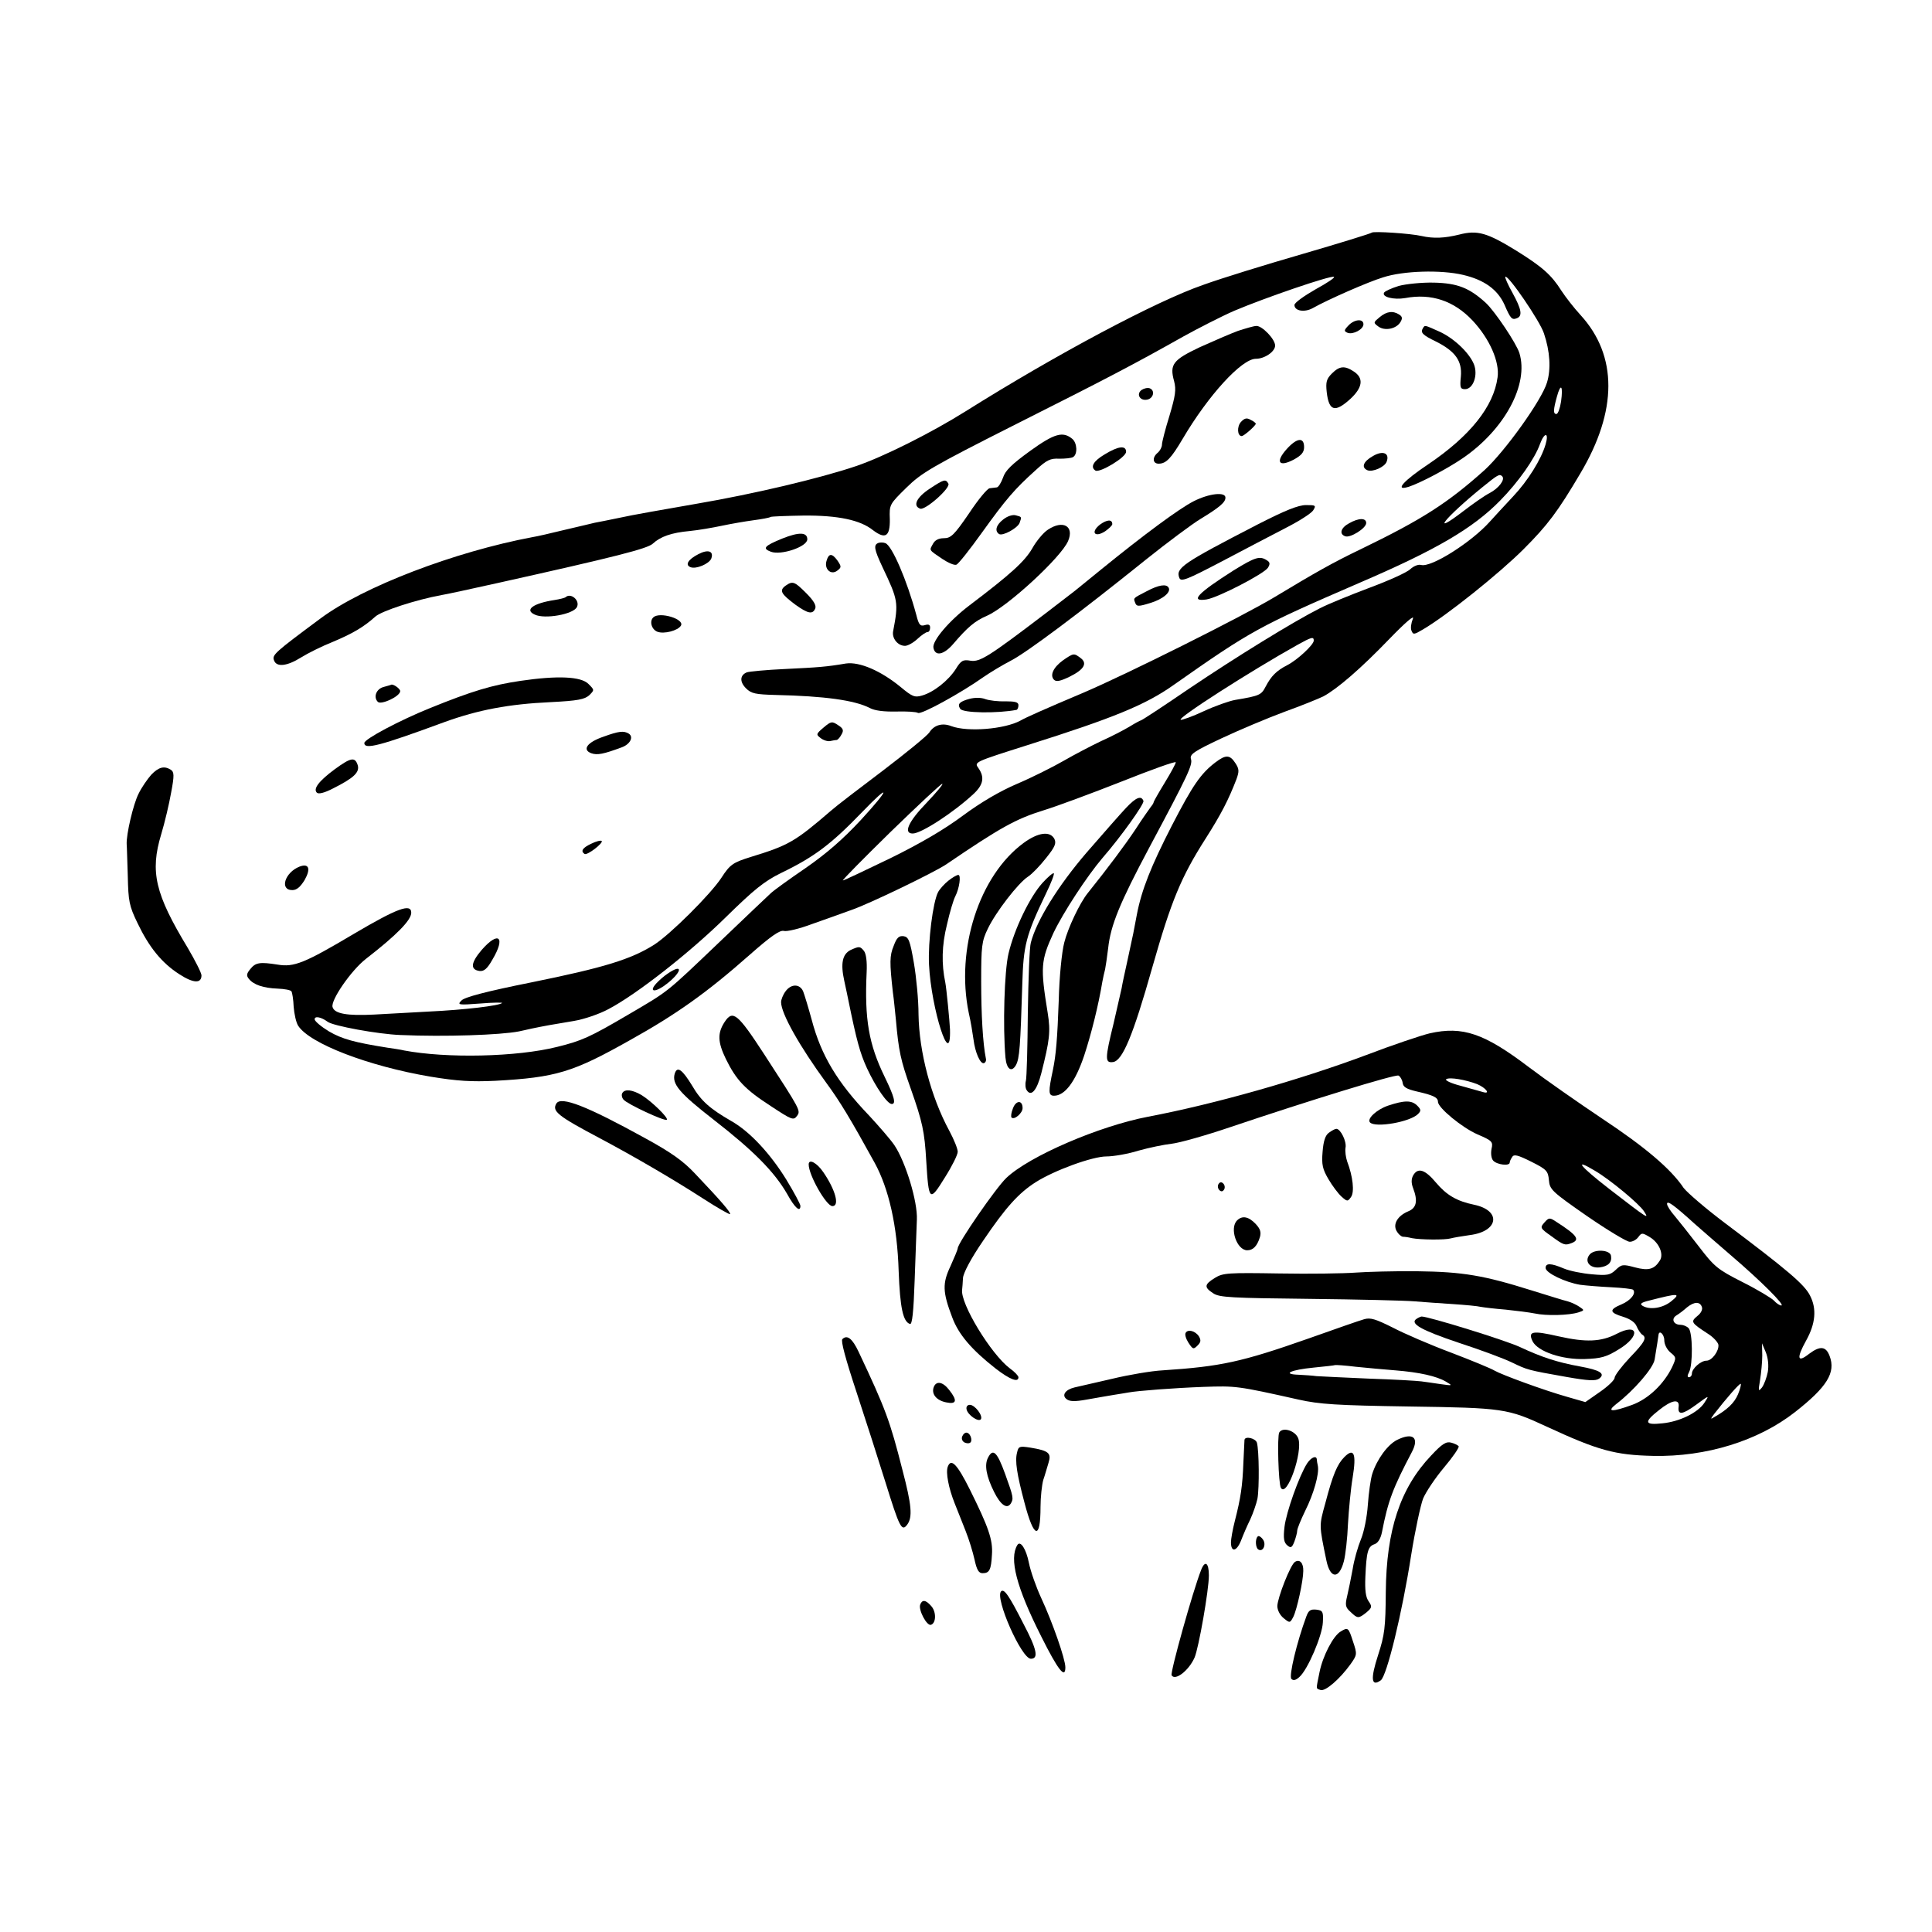 <?xml version="1.0" standalone="no"?>
<!DOCTYPE svg PUBLIC "-//W3C//DTD SVG 20010904//EN"
 "http://www.w3.org/TR/2001/REC-SVG-20010904/DTD/svg10.dtd">
<svg version="1.0" xmlns="http://www.w3.org/2000/svg"
 width="700pt" height="700pt" viewBox="0 0 700 700"
 preserveAspectRatio="xMidYMid meet">
<g transform="translate(0,700) scale(0.1,-0.1)"
fill="#000000" stroke="none">
<path d="M4970 6157 c-3 -3 -116 -38 -250 -77 -135 -39 -297 -89 -360 -112
-171 -59 -533 -252 -861 -458 -126 -79 -300 -166 -398 -199 -130 -44 -371
-101 -576 -136 -115 -20 -241 -42 -280 -51 -38 -8 -79 -16 -90 -18 -11 -3 -60
-14 -110 -26 -49 -12 -101 -24 -115 -26 -283 -53 -615 -180 -769 -295 -167
-124 -176 -132 -168 -152 9 -25 47 -21 98 11 24 15 76 41 114 56 74 31 114 55
155 92 22 20 147 61 240 78 14 2 106 22 205 44 427 95 540 124 560 142 28 26
68 40 134 46 31 3 83 12 116 19 33 7 85 16 115 20 30 4 58 9 62 12 4 2 59 4
120 5 124 1 205 -16 251 -53 45 -34 62 -23 61 40 -2 53 -1 54 60 114 55 54 92
76 391 227 340 171 437 222 611 320 56 31 140 74 186 94 111 47 347 128 361
123 6 -2 -24 -22 -66 -45 -42 -24 -77 -49 -77 -57 0 -22 37 -28 67 -11 55 31
201 95 254 111 73 24 210 28 290 9 77 -18 125 -53 150 -108 22 -51 27 -56 45
-49 21 8 17 32 -16 92 -17 30 -28 56 -26 58 9 10 126 -161 140 -205 22 -65 26
-129 11 -178 -19 -64 -152 -249 -226 -317 -134 -120 -226 -179 -449 -287 -100
-48 -162 -83 -313 -174 -120 -72 -533 -278 -692 -346 -142 -60 -207 -89 -228
-101 -57 -31 -191 -42 -250 -20 -33 13 -63 4 -80 -23 -8 -12 -84 -74 -168
-138 -85 -64 -170 -129 -189 -146 -130 -112 -153 -125 -290 -167 -64 -20 -75
-27 -106 -75 -39 -60 -186 -206 -244 -243 -84 -53 -182 -83 -443 -136 -165
-33 -244 -54 -255 -66 -16 -16 -12 -17 67 -11 47 4 83 4 80 2 -9 -10 -138 -25
-264 -31 -71 -4 -161 -9 -200 -11 -97 -5 -143 3 -150 27 -8 24 67 133 121 175
111 86 164 140 164 167 0 35 -51 16 -207 -76 -180 -107 -218 -122 -277 -112
-64 10 -80 8 -99 -16 -14 -17 -15 -24 -5 -36 17 -21 52 -33 104 -35 25 -1 47
-5 50 -10 3 -5 7 -30 8 -56 2 -26 9 -57 16 -68 41 -65 255 -147 480 -185 97
-16 149 -19 234 -15 221 12 282 31 488 147 169 94 280 173 436 311 75 66 108
89 122 85 11 -3 57 8 102 25 46 16 110 39 143 51 64 22 298 135 343 165 197
134 253 165 353 196 46 14 173 61 282 104 108 43 197 75 197 70 0 -5 -18 -38
-40 -74 -22 -36 -40 -68 -40 -70 0 -3 -4 -10 -10 -17 -5 -7 -31 -43 -56 -82
-38 -57 -100 -140 -173 -231 -29 -36 -72 -127 -85 -179 -9 -34 -18 -126 -20
-210 -5 -139 -10 -198 -21 -251 -17 -80 -17 -94 4 -94 39 0 77 50 109 145 26
79 52 183 66 268 3 15 7 35 10 45 2 9 7 44 11 76 9 84 42 164 149 365 141 264
158 300 151 321 -5 17 11 28 111 75 64 30 166 73 228 96 61 22 125 48 141 56
50 27 135 100 238 207 59 61 93 90 86 74 -6 -15 -9 -34 -5 -43 6 -15 9 -15 41
4 86 50 278 204 365 291 87 87 124 136 206 275 135 227 135 426 1 573 -24 26
-55 66 -70 89 -36 57 -69 86 -162 144 -107 66 -142 76 -208 59 -53 -13 -93
-15 -137 -5 -39 9 -174 18 -180 12z m686 -612 c-4 -25 -11 -45 -17 -45 -12 0
-11 16 2 63 14 51 23 40 15 -18z m-56 -155 c-16 -55 -65 -133 -118 -189 -29
-31 -67 -72 -84 -91 -66 -74 -212 -167 -249 -157 -10 3 -27 -4 -39 -15 -12
-12 -79 -42 -149 -68 -69 -26 -150 -59 -179 -74 -97 -49 -306 -178 -475 -292
-92 -63 -170 -114 -173 -114 -2 0 -21 -10 -42 -23 -20 -12 -66 -36 -102 -52
-36 -17 -97 -49 -137 -72 -40 -23 -116 -61 -168 -83 -63 -27 -131 -67 -196
-115 -67 -50 -154 -101 -264 -155 -91 -44 -167 -80 -171 -80 -4 0 74 79 172
175 99 96 183 175 188 175 5 0 -21 -31 -57 -69 -66 -68 -85 -111 -50 -111 31
0 148 76 221 144 35 33 40 60 17 93 -16 22 -15 22 177 83 314 99 430 147 530
218 282 198 308 212 673 370 277 119 411 197 510 298 66 67 126 152 145 206
16 43 33 42 20 -2z m-157 -116 c11 -12 -13 -43 -45 -60 -18 -9 -61 -39 -96
-66 -123 -94 -68 -25 68 86 58 47 63 50 73 40z m-683 -595 c0 -15 -59 -70 -96
-89 -39 -20 -58 -39 -78 -77 -16 -31 -21 -34 -111 -49 -22 -4 -73 -22 -114
-41 -40 -19 -78 -32 -83 -31 -15 5 252 176 422 271 52 29 60 31 60 16z m-1641
-650 c-65 -70 -125 -122 -200 -174 -60 -41 -117 -82 -127 -92 -11 -10 -94 -89
-185 -176 -197 -188 -182 -176 -332 -264 -138 -81 -167 -94 -256 -116 -147
-37 -402 -42 -555 -13 -12 3 -39 7 -60 10 -119 19 -164 31 -212 59 -28 17 -52
37 -52 44 0 13 24 8 47 -9 19 -15 183 -45 263 -48 163 -7 363 0 430 13 8 2 29
6 45 10 43 9 81 16 155 28 36 6 92 25 125 43 101 53 294 204 425 333 102 100
139 130 200 160 122 59 182 105 294 221 105 109 101 86 -5 -29z"/>
<path d="M2420 3473 c-14 -9 -33 -26 -43 -37 -29 -33 0 -32 41 1 55 44 56 73
2 36z"/>
<path d="M5068 5964 c-26 -8 -50 -19 -53 -24 -10 -16 35 -27 76 -20 95 18 177
-10 244 -81 62 -66 99 -150 91 -206 -14 -106 -100 -213 -251 -315 -90 -60
-124 -98 -72 -82 39 12 140 65 197 104 152 104 240 268 205 381 -11 35 -88
150 -121 181 -60 55 -103 72 -189 74 -44 1 -101 -5 -127 -12z"/>
<path d="M4999 5851 c-23 -19 -24 -20 -5 -34 23 -17 65 -9 80 16 8 13 7 20 -4
27 -23 15 -46 12 -71 -9z"/>
<path d="M4885 5820 c-16 -17 -16 -20 -2 -26 20 -7 57 13 57 31 0 22 -34 18
-55 -5z"/>
<path d="M4485 5801 c-27 -10 -89 -37 -138 -59 -97 -46 -110 -62 -93 -123 8
-31 5 -52 -17 -126 -15 -48 -27 -95 -27 -104 0 -9 -7 -22 -15 -29 -21 -17 -19
-40 3 -40 27 0 45 19 87 90 93 158 214 290 265 290 32 0 70 26 70 48 0 23 -47
72 -68 71 -9 0 -39 -9 -67 -18z"/>
<path d="M5155 5810 c-9 -15 -1 -24 49 -48 69 -35 94 -70 89 -126 -4 -40 -2
-46 15 -46 30 0 48 52 32 91 -18 43 -75 96 -128 119 -52 23 -49 23 -57 10z"/>
<path d="M4826 5647 c-20 -20 -23 -31 -19 -68 8 -69 30 -75 86 -24 44 41 49
75 12 99 -33 22 -52 20 -79 -7z"/>
<path d="M4136 5587 c-20 -15 -6 -40 20 -35 23 4 30 33 10 41 -8 3 -21 0 -30
-6z"/>
<path d="M4496 5471 c-15 -17 -13 -51 3 -51 8 0 51 38 51 45 0 2 -8 9 -19 14
-14 8 -22 6 -35 -8z"/>
<path d="M3732 5366 c-66 -48 -90 -71 -98 -97 -7 -19 -17 -35 -23 -35 -6 -1
-17 -2 -25 -3 -8 0 -42 -41 -75 -91 -54 -79 -66 -90 -91 -90 -19 0 -33 -7 -40
-21 -13 -24 -16 -20 34 -54 21 -14 44 -24 51 -21 7 2 49 55 94 118 85 118 116
155 194 225 39 36 53 43 85 41 21 0 44 2 50 6 17 10 15 51 -3 66 -34 28 -64
20 -153 -44z"/>
<path d="M4662 5373 c-42 -47 -29 -67 26 -38 27 15 37 26 37 45 0 37 -26 34
-63 -7z"/>
<path d="M4003 5354 c-41 -24 -54 -46 -34 -59 16 -9 111 48 111 68 0 24 -28
21 -77 -9z"/>
<path d="M4975 5348 c-36 -20 -44 -42 -20 -52 19 -7 62 12 69 31 12 31 -13 42
-49 21z"/>
<path d="M3368 5229 c-47 -31 -62 -62 -34 -72 18 -7 112 76 102 91 -10 17 -15
16 -68 -19z"/>
<path d="M4325 5184 c-53 -27 -180 -121 -335 -247 -52 -42 -99 -81 -105 -85
-5 -4 -48 -37 -95 -73 -206 -157 -239 -178 -273 -173 -28 5 -35 1 -54 -30 -27
-42 -80 -84 -122 -96 -27 -8 -36 -4 -78 31 -72 59 -149 92 -198 85 -71 -12
-98 -14 -222 -20 -67 -3 -128 -9 -137 -12 -25 -10 -27 -34 -3 -58 19 -19 34
-22 107 -24 178 -4 286 -19 341 -47 18 -10 52 -14 97 -13 37 1 72 -1 78 -5 12
-7 157 73 236 129 26 18 71 45 100 60 57 29 252 175 488 365 80 64 170 131
200 149 69 42 90 60 90 77 0 22 -60 15 -115 -13z"/>
<path d="M4559 5101 c-275 -142 -300 -159 -286 -195 6 -15 28 -6 154 60 82 43
186 98 233 122 47 24 91 52 98 63 11 18 9 19 -26 19 -28 0 -75 -19 -173 -69z"/>
<path d="M3635 5118 c-26 -20 -32 -42 -15 -53 13 -8 66 21 74 40 8 23 9 22
-14 28 -11 3 -30 -3 -45 -15z"/>
<path d="M3985 5099 c-35 -28 -18 -48 19 -24 14 10 26 21 26 26 0 18 -19 17
-45 -2z"/>
<path d="M4888 5104 c-30 -16 -37 -39 -14 -47 18 -7 76 29 76 48 0 19 -27 19
-62 -1z"/>
<path d="M3797 5081 c-16 -10 -42 -41 -57 -68 -27 -47 -79 -94 -227 -206 -74
-56 -136 -129 -131 -154 6 -32 37 -26 71 13 53 62 79 84 123 103 75 33 270
213 294 271 23 54 -19 77 -73 41z"/>
<path d="M2835 5049 c-66 -27 -74 -36 -42 -48 37 -14 132 18 132 45 0 26 -30
27 -90 3z"/>
<path d="M3183 5033 c-19 -7 -16 -23 15 -89 56 -118 58 -127 38 -231 -5 -26
17 -53 43 -53 10 0 30 11 45 25 15 14 31 25 37 25 5 0 9 7 9 16 0 11 -6 13
-19 9 -17 -5 -22 1 -31 37 -34 126 -88 251 -112 260 -7 3 -19 3 -25 1z"/>
<path d="M2530 4992 c-37 -19 -49 -39 -28 -47 20 -8 67 12 75 31 10 27 -11 35
-47 16z"/>
<path d="M2995 4969 c-10 -30 15 -54 38 -37 16 12 16 15 2 36 -20 28 -32 28
-40 1z"/>
<path d="M4469 4933 c-129 -82 -160 -114 -98 -105 41 6 209 93 223 115 8 13 8
20 -4 27 -26 17 -43 11 -121 -37z"/>
<path d="M2845 4877 c-22 -17 -15 -29 37 -68 46 -33 63 -36 72 -13 4 11 -7 29
-33 55 -43 43 -49 45 -76 26z"/>
<path d="M4155 4858 c-50 -26 -49 -24 -42 -42 5 -14 12 -14 54 -1 47 14 77 40
67 56 -8 14 -36 10 -79 -13z"/>
<path d="M2049 4836 c-2 -2 -20 -7 -40 -10 -78 -12 -110 -36 -71 -53 36 -17
138 1 152 27 13 24 -22 54 -41 36z"/>
<path d="M2367 4763 c-15 -14 -6 -44 15 -52 24 -9 74 4 85 22 15 24 -78 52
-100 30z"/>
<path d="M3852 4608 c-36 -26 -49 -55 -33 -71 8 -8 23 -5 56 11 53 26 66 49
40 68 -24 18 -25 18 -63 -8z"/>
<path d="M1885 4533 c-101 -15 -173 -36 -328 -99 -109 -44 -237 -112 -237
-126 0 -25 55 -11 291 76 122 44 232 65 384 72 99 5 123 10 140 25 19 19 19
19 -3 41 -27 27 -111 31 -247 11z"/>
<path d="M1390 4511 c-27 -7 -38 -37 -21 -54 12 -12 81 20 81 39 0 9 -26 27
-33 23 -1 -1 -13 -4 -27 -8z"/>
<path d="M3513 4468 c-37 -10 -45 -19 -34 -36 9 -16 137 -17 204 -4 4 1 7 9 7
17 0 11 -12 14 -47 14 -27 -1 -59 3 -73 8 -15 6 -38 6 -57 1z"/>
<path d="M2984 4364 c-27 -23 -28 -25 -11 -38 10 -8 26 -13 35 -11 9 2 20 4
24 4 4 1 12 10 17 20 9 15 6 22 -13 34 -21 14 -25 14 -52 -9z"/>
<path d="M2187 4331 c-59 -20 -79 -47 -45 -60 22 -8 45 -3 110 21 31 11 45 38
26 50 -18 11 -36 9 -91 -11z"/>
<path d="M4404 4238 c-54 -41 -83 -84 -158 -229 -76 -148 -110 -234 -127 -323
-11 -59 -12 -66 -34 -166 -9 -41 -19 -86 -21 -100 -3 -14 -16 -71 -29 -127
-32 -130 -32 -145 -2 -141 34 5 72 95 142 343 69 242 104 327 194 468 56 88
82 139 111 214 10 28 10 37 -4 58 -20 31 -35 31 -72 3z"/>
<path d="M1213 4213 c-58 -43 -79 -71 -65 -85 6 -6 27 -1 58 15 76 38 98 59
90 85 -10 30 -24 28 -83 -15z"/>
<path d="M548 4193 c-14 -16 -35 -46 -46 -69 -19 -37 -45 -148 -43 -183 1 -9
2 -61 4 -116 2 -90 5 -107 35 -169 42 -88 88 -145 152 -186 51 -33 80 -34 80
-4 0 9 -23 54 -50 100 -118 195 -137 275 -96 411 13 43 29 111 36 151 12 63
11 75 -1 83 -24 15 -44 10 -71 -18z"/>
<path d="M4080 4073 c-19 -20 -83 -93 -143 -162 -104 -121 -181 -246 -202
-326 -5 -16 -9 -131 -11 -255 -1 -124 -4 -234 -7 -246 -3 -11 -2 -27 3 -34 16
-25 37 -1 53 62 30 119 34 150 23 218 -27 166 -25 190 21 290 36 75 121 205
178 272 67 77 151 195 148 206 -8 21 -27 13 -63 -25z"/>
<path d="M3709 3946 c-161 -118 -247 -384 -199 -616 7 -30 14 -73 17 -95 6
-49 25 -91 38 -87 6 2 9 10 7 17 -11 54 -17 160 -17 280 0 126 2 145 24 190
28 59 110 166 146 189 14 9 43 39 65 67 33 41 38 54 30 70 -16 29 -59 23 -111
-15z"/>
<path d="M2142 3943 c-32 -15 -39 -27 -24 -37 10 -6 69 40 62 47 -3 3 -20 -1
-38 -10z"/>
<path d="M1085 3860 c-53 -21 -73 -85 -26 -85 16 0 29 11 45 37 23 41 15 61
-19 48z"/>
<path d="M3777 3801 c-46 -51 -102 -167 -123 -256 -15 -63 -21 -264 -11 -377
4 -42 22 -55 38 -27 13 24 16 67 23 294 4 140 13 176 86 328 18 37 31 70 28
73 -3 2 -21 -13 -41 -35z"/>
<path d="M3436 3809 c-14 -11 -31 -30 -37 -41 -19 -36 -37 -180 -33 -263 8
-162 80 -385 76 -235 -1 27 -13 151 -17 170 -14 67 -13 134 6 210 10 45 24 91
30 102 15 29 22 78 11 78 -5 0 -21 -9 -36 -21z"/>
<path d="M3238 3573 c-15 -36 -15 -60 -3 -168 4 -27 8 -72 11 -100 10 -113 17
-146 54 -250 42 -119 50 -155 56 -262 9 -146 12 -149 67 -60 26 41 47 83 47
94 0 11 -14 45 -30 75 -67 123 -110 288 -112 422 0 52 -8 136 -17 188 -14 81
-19 93 -37 96 -17 2 -25 -5 -36 -35z"/>
<path d="M1745 3558 c-39 -46 -42 -71 -8 -76 16 -2 28 7 47 41 49 82 23 106
-39 35z"/>
<path d="M3082 3558 c-30 -15 -37 -49 -23 -112 6 -28 13 -60 15 -71 30 -147
42 -190 67 -245 32 -69 74 -130 90 -130 16 0 10 25 -26 99 -57 117 -73 208
-65 378 2 40 -2 68 -10 78 -14 17 -17 17 -48 3z"/>
<path d="M2846 3408 c-9 -12 -16 -30 -16 -39 0 -41 67 -160 165 -294 47 -64
86 -128 174 -288 51 -93 82 -228 87 -392 5 -134 16 -184 41 -192 8 -3 13 42
17 159 3 90 7 188 8 219 3 66 -41 209 -81 269 -14 21 -56 69 -92 108 -115 120
-174 218 -208 347 -12 44 -26 90 -31 103 -12 28 -44 28 -64 0z"/>
<path d="M2626 3298 c-27 -41 -26 -73 4 -135 38 -77 69 -110 165 -172 73 -48
80 -51 92 -35 15 20 15 19 -120 227 -94 144 -112 159 -141 115z"/>
<path d="M5180 3256 c-30 -7 -134 -42 -231 -79 -241 -90 -547 -177 -789 -223
-178 -34 -431 -143 -514 -222 -37 -35 -176 -236 -176 -255 0 -4 -12 -33 -26
-64 -30 -63 -29 -94 6 -186 23 -62 70 -117 158 -186 52 -40 82 -51 82 -31 0 5
-14 20 -31 32 -68 51 -181 236 -173 286 1 6 2 25 3 41 1 18 28 70 74 137 80
118 127 171 190 211 68 43 205 93 256 93 25 0 78 9 116 21 39 11 93 22 120 25
28 3 124 30 215 61 285 96 594 191 607 186 6 -3 13 -14 15 -26 2 -16 14 -23
53 -32 57 -13 75 -21 75 -37 0 -22 88 -94 143 -118 54 -23 57 -27 51 -53 -3
-16 -1 -34 6 -42 13 -15 60 -21 60 -7 0 4 4 13 9 20 6 11 21 7 69 -17 56 -28
61 -34 64 -67 3 -34 10 -41 138 -130 74 -51 144 -93 154 -93 10 -1 25 7 32 17
12 16 14 16 41 0 34 -20 52 -62 37 -85 -20 -32 -41 -38 -90 -25 -44 12 -49 11
-70 -9 -20 -19 -31 -21 -86 -16 -35 3 -81 12 -102 21 -47 20 -66 20 -66 2 0
-18 71 -52 125 -61 22 -3 73 -7 113 -9 40 -2 76 -6 79 -9 12 -13 -9 -39 -42
-53 -46 -19 -44 -30 6 -45 26 -8 44 -21 49 -35 5 -12 14 -25 19 -29 19 -11 12
-26 -44 -84 -30 -32 -55 -65 -55 -73 0 -8 -24 -31 -53 -51 l-53 -37 -66 19
c-85 24 -237 80 -263 95 -11 7 -81 36 -157 65 -75 28 -170 69 -212 91 -62 31
-81 37 -104 30 -15 -4 -106 -36 -202 -70 -242 -85 -316 -101 -527 -115 -40 -2
-123 -16 -185 -31 -62 -14 -123 -28 -135 -31 -33 -8 -47 -28 -29 -42 11 -9 29
-10 73 -2 32 6 76 13 98 17 22 3 47 8 55 9 33 6 162 16 270 20 117 4 122 4
345 -46 76 -17 138 -21 400 -25 342 -5 357 -7 499 -73 186 -86 247 -103 386
-106 191 -4 380 54 514 159 116 91 148 143 125 203 -13 35 -34 38 -74 8 -43
-34 -47 -17 -11 48 34 61 39 115 14 163 -20 40 -81 92 -310 264 -69 52 -135
109 -148 126 -46 69 -141 149 -295 251 -88 59 -207 142 -265 186 -162 123
-240 150 -360 123z m172 -184 c31 -13 50 -37 22 -29 -11 3 -47 13 -82 23 -35
9 -58 20 -52 24 13 8 70 -2 112 -18z m427 -314 c56 -33 159 -119 177 -146 21
-32 15 -28 -125 80 -107 83 -132 114 -52 66z m361 -192 c19 -17 78 -68 130
-113 110 -94 199 -183 184 -183 -6 0 -18 8 -27 18 -9 9 -60 40 -114 67 -91 46
-102 56 -158 129 -33 43 -72 92 -87 110 -15 17 -28 37 -28 44 0 14 25 -4 100
-72z m-85 -281 c-31 -25 -78 -32 -104 -16 -11 7 -4 12 25 19 105 27 116 27 79
-3z m111 -20 c4 -9 -3 -23 -16 -33 -25 -21 -24 -24 39 -65 19 -12 35 -30 37
-39 3 -22 -23 -58 -43 -58 -21 0 -53 -29 -53 -47 0 -7 -5 -13 -10 -13 -7 0 -7
6 0 19 14 27 13 144 -2 159 -7 7 -20 12 -29 12 -26 0 -35 22 -15 34 10 6 27
19 38 29 26 21 47 22 54 2z m-136 -121 c0 -15 10 -34 22 -44 22 -18 22 -19 6
-54 -30 -61 -85 -114 -144 -136 -74 -27 -95 -26 -58 3 64 49 134 130 139 161
8 48 13 80 14 89 2 20 21 3 21 -19z m375 -115 c-4 -20 -13 -45 -21 -56 -13
-16 -14 -14 -7 27 4 25 8 65 8 89 l-1 44 14 -33 c8 -20 11 -48 7 -71z m-1350
6 c88 -7 150 -21 184 -41 25 -15 25 -15 -19 -9 -25 4 -56 8 -70 10 -14 2 -99
7 -190 10 -91 4 -176 8 -190 9 -14 2 -43 4 -64 5 -64 2 -29 18 54 26 41 4 76
8 77 9 2 1 35 -1 75 -6 40 -4 104 -10 143 -13z m1242 -87 c-13 -31 -39 -56
-87 -83 -13 -8 -13 -7 0 11 45 58 94 114 97 110 2 -2 -2 -19 -10 -38z m-122
-31 c-23 -35 -89 -68 -152 -74 -65 -7 -68 4 -12 48 46 37 75 42 71 12 -4 -31
14 -29 63 7 49 36 49 36 30 7z"/>
<path d="M2445 3111 c-12 -38 16 -71 142 -169 143 -111 219 -188 265 -268 28
-51 48 -68 48 -43 0 6 -23 49 -51 95 -58 94 -132 174 -199 212 -78 45 -110 73
-142 128 -36 59 -54 72 -63 45z"/>
<path d="M2255 3040 c-4 -6 -2 -17 4 -24 13 -16 150 -80 157 -73 7 6 -54 66
-91 89 -34 20 -61 23 -70 8z"/>
<path d="M2016 3002 c-17 -28 4 -45 159 -127 124 -66 263 -147 373 -218 51
-33 95 -58 97 -56 4 5 -31 46 -126 146 -43 46 -86 77 -185 131 -207 114 -301
151 -318 124z"/>
<path d="M3670 2984 c-6 -15 -8 -29 -5 -33 10 -10 40 16 40 34 0 30 -24 29
-35 -1z"/>
<path d="M5029 2994 c-41 -14 -78 -48 -65 -61 20 -20 146 2 174 31 11 11 11
16 -3 30 -20 20 -46 20 -106 0z"/>
<path d="M4815 2896 c-13 -9 -20 -30 -23 -69 -4 -47 0 -63 21 -99 14 -24 35
-52 47 -63 21 -19 23 -19 35 -2 13 18 7 74 -14 129 -5 15 -8 37 -6 49 5 23
-18 69 -33 69 -5 0 -16 -6 -27 -14z"/>
<path d="M2930 2781 c0 -39 64 -151 86 -151 27 0 11 59 -33 123 -23 34 -53 50
-53 28z"/>
<path d="M5120 2741 c-7 -13 -7 -28 0 -46 18 -47 12 -72 -18 -84 -38 -16 -56
-46 -42 -71 6 -11 16 -20 23 -21 7 0 21 -2 32 -5 31 -6 120 -7 141 -1 11 3 41
8 69 12 105 13 116 89 16 110 -63 13 -100 35 -138 80 -40 48 -66 56 -83 26z"/>
<path d="M4415 2710 c-4 -6 -3 -16 3 -22 6 -6 12 -6 17 2 4 6 3 16 -3 22 -6 6
-12 6 -17 -2z"/>
<path d="M4482 2578 c-28 -28 -1 -108 37 -108 21 0 36 15 46 48 5 18 1 30 -16
48 -25 26 -48 31 -67 12z"/>
<path d="M5596 2571 c-17 -19 -16 -21 25 -50 45 -33 49 -34 73 -25 32 12 20
29 -55 77 -24 16 -27 16 -43 -2z"/>
<path d="M5760 2455 c-21 -25 0 -51 36 -47 31 4 45 18 41 42 -3 22 -60 25 -77
5z"/>
<path d="M4910 2389 c-41 -3 -165 -5 -275 -3 -185 3 -204 2 -233 -16 -39 -24
-40 -34 -6 -56 22 -15 67 -17 347 -20 176 -2 348 -6 382 -9 33 -3 96 -7 140
-10 44 -3 89 -7 100 -10 11 -2 52 -7 90 -10 39 -4 86 -10 106 -14 41 -9 124
-7 158 4 22 7 22 8 4 20 -10 7 -29 16 -43 20 -14 3 -73 22 -132 40 -172 54
-248 67 -413 69 -82 1 -184 -2 -225 -5z"/>
<path d="M5133 2222 c-27 -17 15 -41 152 -87 77 -25 163 -57 192 -71 58 -28
58 -28 199 -53 80 -14 105 -15 118 -6 24 18 3 31 -69 44 -83 15 -140 34 -217
70 -53 25 -332 111 -357 111 -3 0 -12 -4 -18 -8z"/>
<path d="M5857 2167 c-56 -29 -111 -31 -209 -9 -96 22 -113 19 -95 -18 19 -37
107 -67 190 -64 57 2 77 7 122 35 80 48 72 98 -8 56z"/>
<path d="M4296 2171 c-4 -6 1 -22 10 -36 16 -24 18 -25 33 -10 12 12 13 19 5
33 -13 20 -40 27 -48 13z"/>
<path d="M3052 2148 c-6 -6 11 -70 51 -191 33 -100 80 -247 105 -327 51 -164
59 -181 79 -154 20 27 16 71 -17 197 -46 181 -61 221 -159 429 -23 49 -42 63
-59 46z"/>
<path d="M3383 1974 c-9 -25 10 -48 45 -55 38 -8 42 6 11 45 -23 30 -47 34
-56 10z"/>
<path d="M3502 1894 c4 -21 44 -48 52 -36 8 13 -22 52 -40 52 -9 0 -14 -7 -12
-16z"/>
<path d="M4635 1810 c-8 -13 -3 -187 6 -201 22 -36 80 130 63 179 -10 28 -56
43 -69 22z"/>
<path d="M3486 1795 c-3 -9 1 -18 10 -22 19 -7 28 2 21 22 -8 19 -23 19 -31 0z"/>
<path d="M5062 1783 c-34 -17 -73 -70 -90 -123 -6 -19 -13 -70 -16 -112 -3
-44 -14 -99 -25 -125 -11 -27 -25 -75 -30 -108 -6 -33 -15 -77 -20 -98 -8 -33
-6 -41 12 -57 26 -25 29 -25 58 -2 20 17 21 21 8 40 -11 15 -14 41 -12 89 4
90 9 110 33 118 12 4 22 19 27 43 22 114 40 161 109 292 27 52 3 71 -54 43z"/>
<path d="M4509 1783 c0 -5 -2 -42 -4 -83 -3 -84 -10 -129 -31 -211 -8 -31 -14
-66 -14 -77 0 -37 20 -34 36 5 8 21 23 56 34 78 10 22 22 56 26 75 7 39 6 175
-2 203 -5 16 -43 25 -45 10z"/>
<path d="M5185 1726 c-112 -118 -162 -270 -164 -494 -1 -129 -4 -155 -28 -229
-28 -86 -25 -116 10 -91 22 17 77 242 110 454 14 88 34 180 43 204 10 24 44
75 76 113 32 38 56 73 53 77 -3 4 -15 10 -27 13 -18 5 -33 -4 -73 -47z"/>
<path d="M3685 1737 c-8 -30 -1 -77 27 -182 34 -130 58 -136 58 -15 0 36 5 80
10 98 6 17 14 46 19 62 11 35 1 44 -66 55 -39 6 -43 5 -48 -18z"/>
<path d="M3580 1719 c-14 -26 -7 -67 22 -125 23 -46 46 -63 60 -42 11 18 10
24 -20 107 -29 80 -44 95 -62 60z"/>
<path d="M4871 1721 c-26 -26 -42 -64 -69 -167 -23 -83 -23 -78 4 -209 14 -66
46 -67 63 -2 6 23 13 84 15 136 3 51 10 127 17 168 14 86 5 109 -30 74z"/>
<path d="M4736 1698 c-29 -45 -76 -178 -82 -230 -5 -42 -2 -57 10 -67 13 -11
17 -9 26 14 5 14 10 32 10 39 0 7 13 39 29 72 31 62 51 133 46 162 -2 9 -4 20
-4 25 -2 15 -21 6 -35 -15z"/>
<path d="M3434 1686 c-8 -21 3 -78 25 -133 10 -26 29 -72 40 -101 12 -30 26
-76 32 -103 8 -37 15 -49 29 -49 25 0 31 12 34 67 4 54 -13 101 -80 236 -46
92 -68 115 -80 83z"/>
<path d="M4557 1433 c-10 -9 -8 -41 2 -47 17 -11 30 18 17 36 -7 10 -16 15
-19 11z"/>
<path d="M3686 1402 c-30 -49 -4 -152 87 -332 60 -120 87 -155 87 -111 0 30
-47 164 -87 250 -19 41 -39 98 -45 128 -10 51 -31 83 -42 65z"/>
<path d="M4692 1341 c-16 -9 -63 -129 -64 -160 0 -14 9 -33 23 -44 22 -18 23
-18 35 5 13 26 36 131 36 166 1 29 -13 44 -30 33z"/>
<path d="M4352 1312 c-30 -76 -113 -373 -107 -382 13 -21 62 17 83 64 15 34
52 245 52 298 0 46 -14 56 -28 20z"/>
<path d="M3627 1234 c-23 -24 74 -244 108 -244 29 0 22 34 -27 127 -53 104
-70 128 -81 117z"/>
<path d="M3334 1186 c-7 -19 24 -78 39 -73 19 6 20 47 1 68 -20 23 -33 24 -40
5z"/>
<path d="M4733 1143 c-34 -92 -64 -216 -54 -226 7 -7 16 -5 29 7 30 26 83 150
85 198 2 39 0 43 -24 46 -21 2 -28 -3 -36 -25z"/>
<path d="M4858 1089 c-27 -15 -65 -88 -77 -147 -13 -65 -14 -59 3 -65 17 -7
70 39 109 93 24 34 25 36 9 83 -16 50 -18 52 -44 36z"/>
</g>
</svg>
